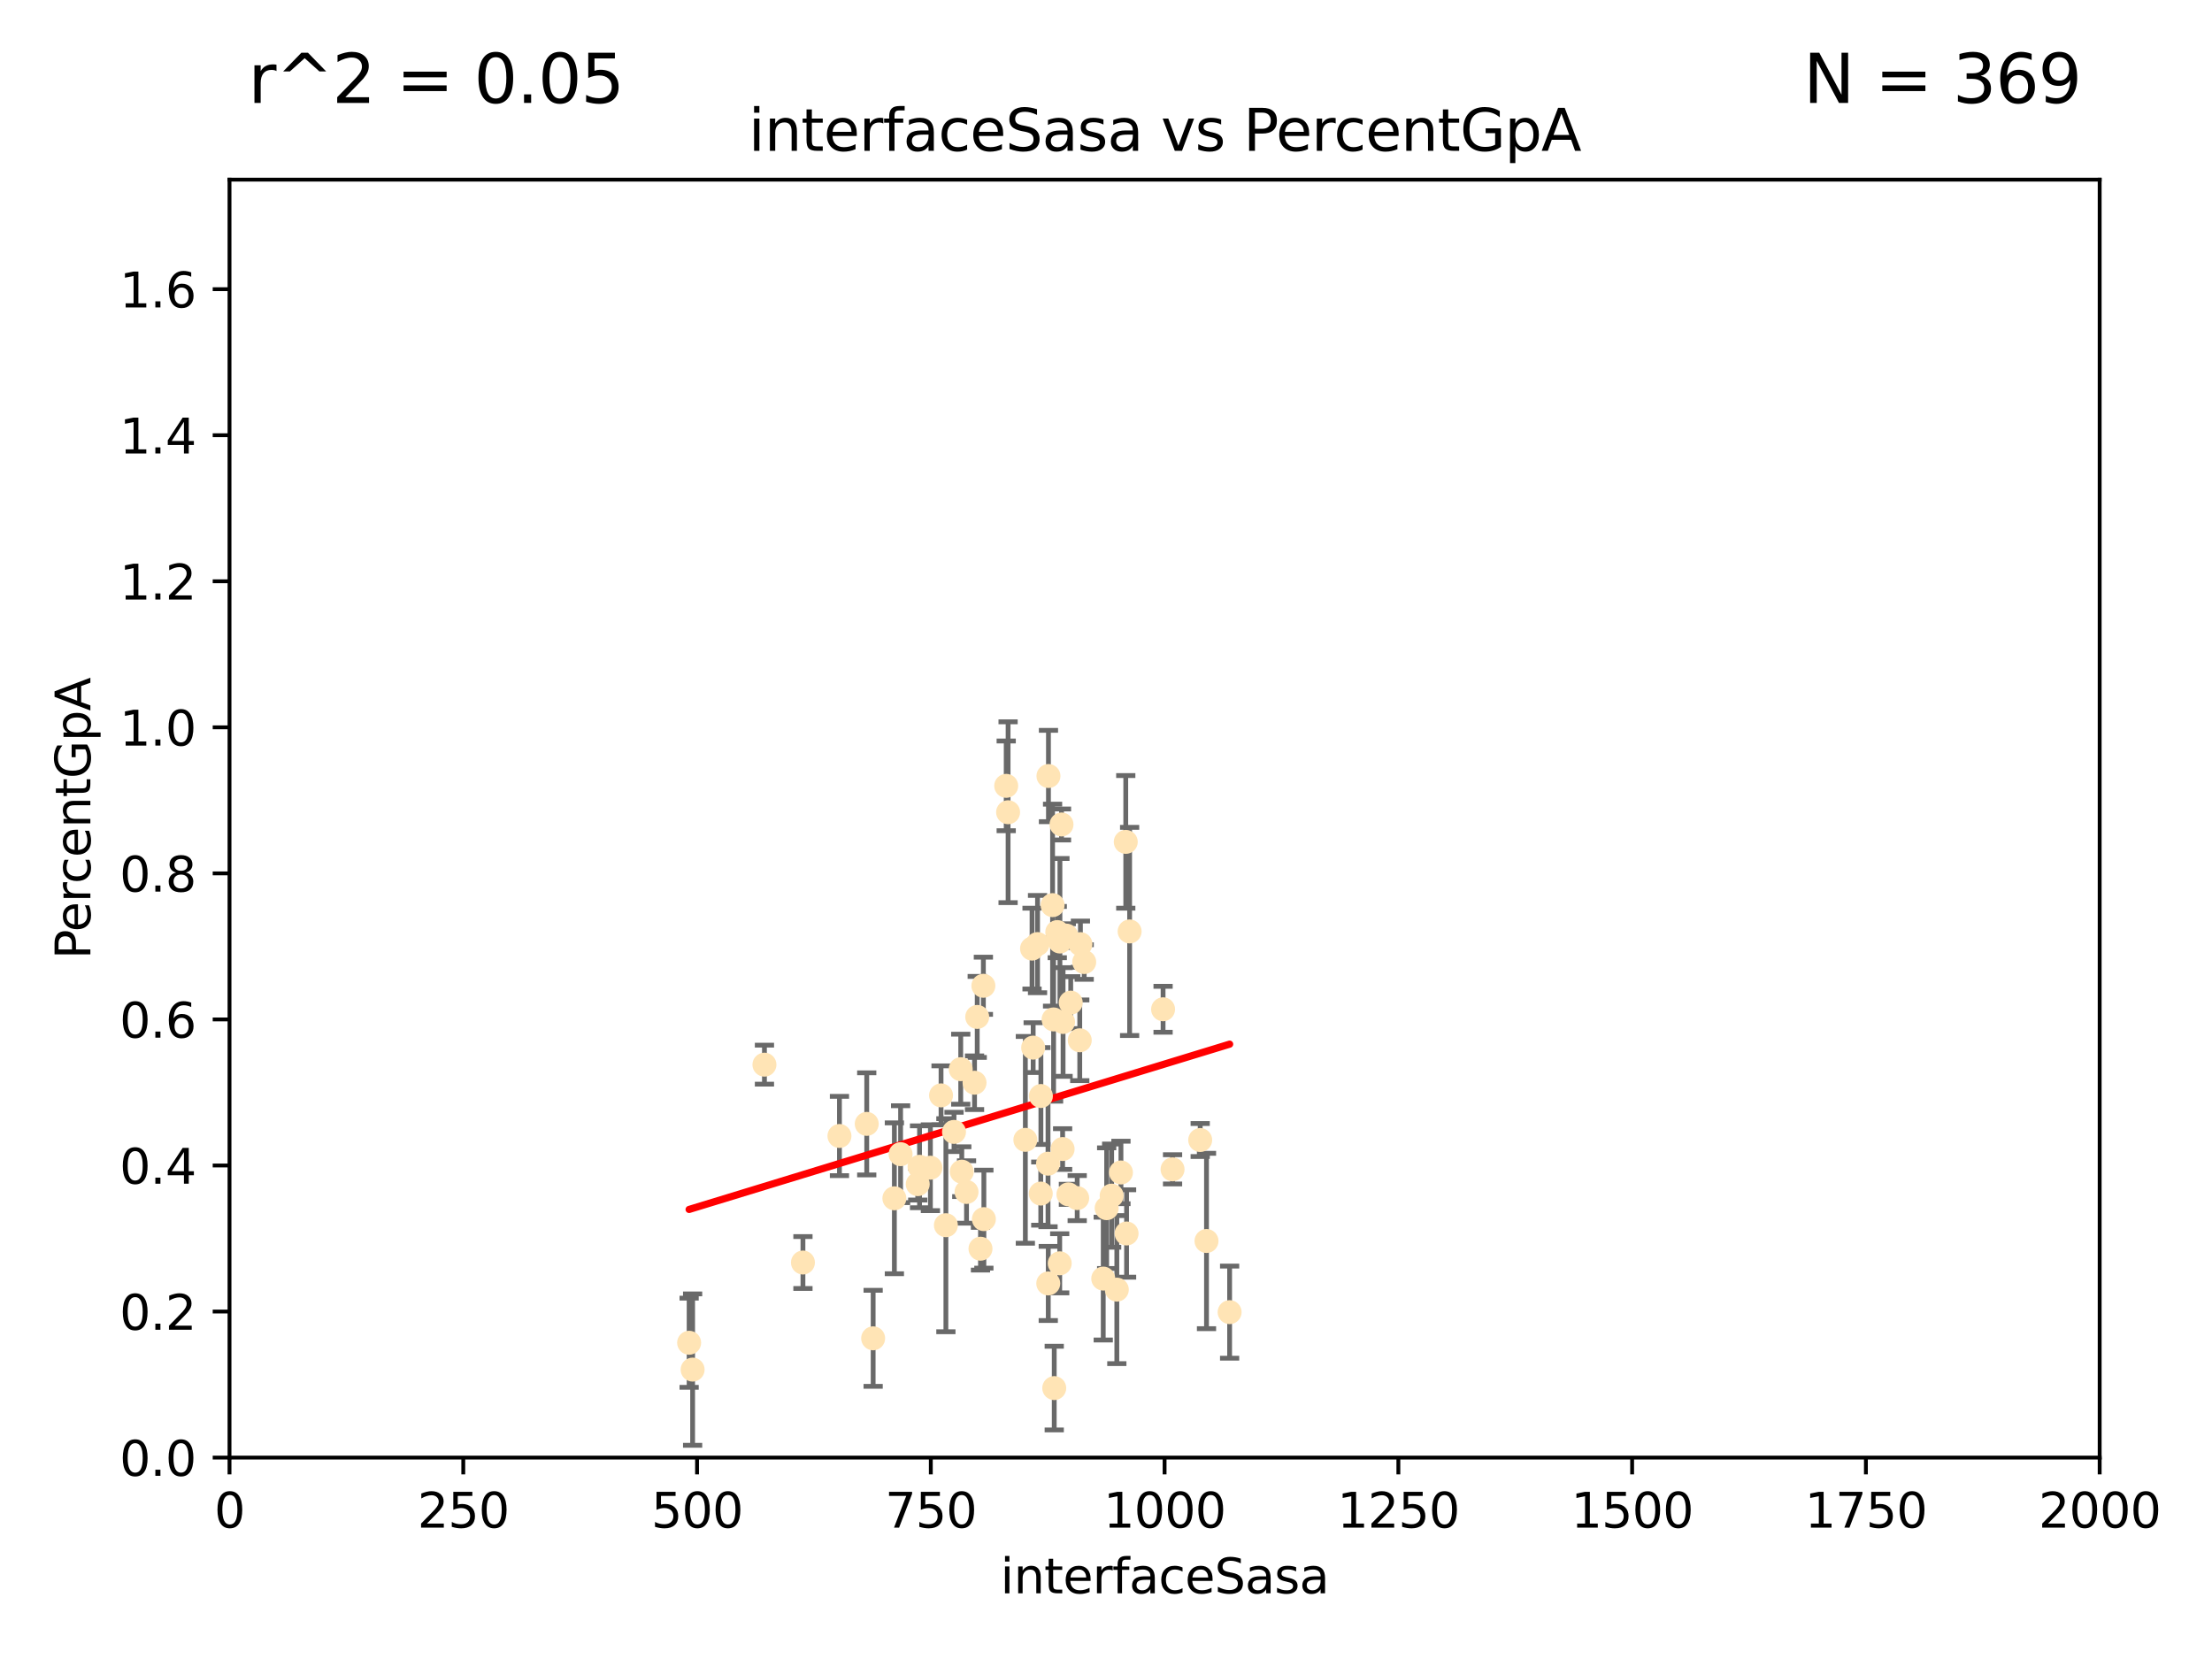 <?xml version="1.0" encoding="utf-8" standalone="no"?>
<!DOCTYPE svg PUBLIC "-//W3C//DTD SVG 1.1//EN"
  "http://www.w3.org/Graphics/SVG/1.1/DTD/svg11.dtd">
<svg xmlns:xlink="http://www.w3.org/1999/xlink" width="460.8pt" height="345.6pt" viewBox="0 0 460.8 345.6" xmlns="http://www.w3.org/2000/svg" version="1.1">
 <defs>
  <style type="text/css">*{stroke-linejoin: round; stroke-linecap: butt}</style>
 </defs>
 <g id="figure_1">
  <g id="patch_1">
   <path d="M 0 345.6 
L 460.8 345.6 
L 460.8 0 
L 0 0 
z
" style="fill: #ffffff"/>
  </g>
  <g id="axes_1">
   <g id="patch_2">
    <path d="M 47.81 303.64 
L 437.4 303.64 
L 437.4 37.422 
L 47.81 37.422 
z
" style="fill: #ffffff"/>
   </g>
   <g id="PathCollection_1">
    <defs>
     <path id="md237176d0c" d="M 0 1.118 
C 0.297 1.118 0.581 1 0.791 0.791 
C 1 0.581 1.118 0.297 1.118 0 
C 1.118 -0.297 1 -0.581 0.791 -0.791 
C 0.581 -1 0.297 -1.118 0 -1.118 
C -0.297 -1.118 -0.581 -1 -0.791 -0.791 
C -1 -0.581 -1.118 -0.297 -1.118 0 
C -1.118 0.297 -1 0.581 -0.791 0.791 
C -0.581 1 -0.297 1.118 0 1.118 
z
" style="stroke: #ffe4b5"/>
    </defs>
    <g clip-path="url(#p46d55d0071)">
     <use xlink:href="#md237176d0c" x="225.86" y="200.41" style="fill: #ffe4b5; stroke: #ffe4b5"/>
     <use xlink:href="#md237176d0c" x="218.413" y="161.658" style="fill: #ffe4b5; stroke: #ffe4b5"/>
     <use xlink:href="#md237176d0c" x="220.25" y="194.169" style="fill: #ffe4b5; stroke: #ffe4b5"/>
     <use xlink:href="#md237176d0c" x="191.559" y="243.063" style="fill: #ffe4b5; stroke: #ffe4b5"/>
     <use xlink:href="#md237176d0c" x="219.271" y="188.555" style="fill: #ffe4b5; stroke: #ffe4b5"/>
     <use xlink:href="#md237176d0c" x="209.611" y="163.708" style="fill: #ffe4b5; stroke: #ffe4b5"/>
     <use xlink:href="#md237176d0c" x="215.229" y="218.241" style="fill: #ffe4b5; stroke: #ffe4b5"/>
     <use xlink:href="#md237176d0c" x="242.291" y="210.251" style="fill: #ffe4b5; stroke: #ffe4b5"/>
     <use xlink:href="#md237176d0c" x="204.856" y="205.355" style="fill: #ffe4b5; stroke: #ffe4b5"/>
     <use xlink:href="#md237176d0c" x="250.023" y="237.487" style="fill: #ffe4b5; stroke: #ffe4b5"/>
     <use xlink:href="#md237176d0c" x="221.363" y="239.366" style="fill: #ffe4b5; stroke: #ffe4b5"/>
     <use xlink:href="#md237176d0c" x="224.401" y="249.59" style="fill: #ffe4b5; stroke: #ffe4b5"/>
     <use xlink:href="#md237176d0c" x="244.265" y="243.594" style="fill: #ffe4b5; stroke: #ffe4b5"/>
     <use xlink:href="#md237176d0c" x="225.073" y="196.679" style="fill: #ffe4b5; stroke: #ffe4b5"/>
     <use xlink:href="#md237176d0c" x="224.933" y="216.71" style="fill: #ffe4b5; stroke: #ffe4b5"/>
     <use xlink:href="#md237176d0c" x="191.181" y="246.681" style="fill: #ffe4b5; stroke: #ffe4b5"/>
     <use xlink:href="#md237176d0c" x="203.574" y="211.843" style="fill: #ffe4b5; stroke: #ffe4b5"/>
     <use xlink:href="#md237176d0c" x="221.458" y="212.898" style="fill: #ffe4b5; stroke: #ffe4b5"/>
     <use xlink:href="#md237176d0c" x="214.993" y="197.61" style="fill: #ffe4b5; stroke: #ffe4b5"/>
     <use xlink:href="#md237176d0c" x="220.802" y="196.135" style="fill: #ffe4b5; stroke: #ffe4b5"/>
     <use xlink:href="#md237176d0c" x="223.053" y="208.863" style="fill: #ffe4b5; stroke: #ffe4b5"/>
     <use xlink:href="#md237176d0c" x="220.759" y="263.17" style="fill: #ffe4b5; stroke: #ffe4b5"/>
     <use xlink:href="#md237176d0c" x="222.57" y="248.804" style="fill: #ffe4b5; stroke: #ffe4b5"/>
     <use xlink:href="#md237176d0c" x="196.037" y="228.188" style="fill: #ffe4b5; stroke: #ffe4b5"/>
     <use xlink:href="#md237176d0c" x="235.322" y="194.035" style="fill: #ffe4b5; stroke: #ffe4b5"/>
     <use xlink:href="#md237176d0c" x="218.374" y="267.363" style="fill: #ffe4b5; stroke: #ffe4b5"/>
     <use xlink:href="#md237176d0c" x="229.826" y="266.353" style="fill: #ffe4b5; stroke: #ffe4b5"/>
     <use xlink:href="#md237176d0c" x="198.739" y="235.797" style="fill: #ffe4b5; stroke: #ffe4b5"/>
     <use xlink:href="#md237176d0c" x="200.356" y="244.083" style="fill: #ffe4b5; stroke: #ffe4b5"/>
     <use xlink:href="#md237176d0c" x="251.336" y="258.521" style="fill: #ffe4b5; stroke: #ffe4b5"/>
     <use xlink:href="#md237176d0c" x="201.345" y="248.309" style="fill: #ffe4b5; stroke: #ffe4b5"/>
     <use xlink:href="#md237176d0c" x="231.58" y="249.071" style="fill: #ffe4b5; stroke: #ffe4b5"/>
     <use xlink:href="#md237176d0c" x="216.838" y="228.319" style="fill: #ffe4b5; stroke: #ffe4b5"/>
     <use xlink:href="#md237176d0c" x="216.812" y="248.645" style="fill: #ffe4b5; stroke: #ffe4b5"/>
     <use xlink:href="#md237176d0c" x="233.514" y="244.246" style="fill: #ffe4b5; stroke: #ffe4b5"/>
     <use xlink:href="#md237176d0c" x="204.254" y="260.131" style="fill: #ffe4b5; stroke: #ffe4b5"/>
     <use xlink:href="#md237176d0c" x="174.873" y="236.646" style="fill: #ffe4b5; stroke: #ffe4b5"/>
     <use xlink:href="#md237176d0c" x="197.046" y="255.233" style="fill: #ffe4b5; stroke: #ffe4b5"/>
     <use xlink:href="#md237176d0c" x="204.959" y="253.969" style="fill: #ffe4b5; stroke: #ffe4b5"/>
     <use xlink:href="#md237176d0c" x="186.315" y="249.629" style="fill: #ffe4b5; stroke: #ffe4b5"/>
     <use xlink:href="#md237176d0c" x="200.138" y="222.731" style="fill: #ffe4b5; stroke: #ffe4b5"/>
     <use xlink:href="#md237176d0c" x="180.557" y="234.125" style="fill: #ffe4b5; stroke: #ffe4b5"/>
     <use xlink:href="#md237176d0c" x="213.6" y="237.451" style="fill: #ffe4b5; stroke: #ffe4b5"/>
     <use xlink:href="#md237176d0c" x="230.537" y="251.683" style="fill: #ffe4b5; stroke: #ffe4b5"/>
     <use xlink:href="#md237176d0c" x="232.655" y="268.651" style="fill: #ffe4b5; stroke: #ffe4b5"/>
     <use xlink:href="#md237176d0c" x="219.617" y="289.165" style="fill: #ffe4b5; stroke: #ffe4b5"/>
     <use xlink:href="#md237176d0c" x="210.004" y="169.205" style="fill: #ffe4b5; stroke: #ffe4b5"/>
     <use xlink:href="#md237176d0c" x="159.248" y="221.789" style="fill: #ffe4b5; stroke: #ffe4b5"/>
     <use xlink:href="#md237176d0c" x="203.015" y="225.551" style="fill: #ffe4b5; stroke: #ffe4b5"/>
     <use xlink:href="#md237176d0c" x="222.128" y="194.904" style="fill: #ffe4b5; stroke: #ffe4b5"/>
     <use xlink:href="#md237176d0c" x="234.687" y="256.958" style="fill: #ffe4b5; stroke: #ffe4b5"/>
     <use xlink:href="#md237176d0c" x="234.517" y="175.378" style="fill: #ffe4b5; stroke: #ffe4b5"/>
     <use xlink:href="#md237176d0c" x="218.322" y="242.418" style="fill: #ffe4b5; stroke: #ffe4b5"/>
     <use xlink:href="#md237176d0c" x="219.479" y="212.367" style="fill: #ffe4b5; stroke: #ffe4b5"/>
     <use xlink:href="#md237176d0c" x="143.558" y="279.719" style="fill: #ffe4b5; stroke: #ffe4b5"/>
     <use xlink:href="#md237176d0c" x="181.893" y="278.796" style="fill: #ffe4b5; stroke: #ffe4b5"/>
     <use xlink:href="#md237176d0c" x="167.268" y="263.006" style="fill: #ffe4b5; stroke: #ffe4b5"/>
     <use xlink:href="#md237176d0c" x="144.286" y="285.314" style="fill: #ffe4b5; stroke: #ffe4b5"/>
     <use xlink:href="#md237176d0c" x="221.131" y="171.753" style="fill: #ffe4b5; stroke: #ffe4b5"/>
     <use xlink:href="#md237176d0c" x="193.822" y="243.254" style="fill: #ffe4b5; stroke: #ffe4b5"/>
     <use xlink:href="#md237176d0c" x="256.153" y="273.342" style="fill: #ffe4b5; stroke: #ffe4b5"/>
     <use xlink:href="#md237176d0c" x="216.138" y="196.668" style="fill: #ffe4b5; stroke: #ffe4b5"/>
     <use xlink:href="#md237176d0c" x="187.61" y="240.437" style="fill: #ffe4b5; stroke: #ffe4b5"/>
    </g>
   </g>
   <g id="matplotlib.axis_1">
    <g id="xtick_1">
     <g id="line2d_1">
      <defs>
       <path id="me793d860b4" d="M 0 0 
L 0 3.5 
" style="stroke: #000000; stroke-width: 0.8"/>
      </defs>
      <g>
       <use xlink:href="#me793d860b4" x="47.81" y="303.64" style="stroke: #000000; stroke-width: 0.8"/>
      </g>
     </g>
     <g id="text_1">
      <!-- 0 -->
      <g transform="translate(44.629 318.238)scale(0.1 -0.1)">
       <defs>
        <path id="DejaVuSans-30" d="M 2034 4250 
Q 1547 4250 1301 3770 
Q 1056 3291 1056 2328 
Q 1056 1369 1301 889 
Q 1547 409 2034 409 
Q 2525 409 2770 889 
Q 3016 1369 3016 2328 
Q 3016 3291 2770 3770 
Q 2525 4250 2034 4250 
z
M 2034 4750 
Q 2819 4750 3233 4129 
Q 3647 3509 3647 2328 
Q 3647 1150 3233 529 
Q 2819 -91 2034 -91 
Q 1250 -91 836 529 
Q 422 1150 422 2328 
Q 422 3509 836 4129 
Q 1250 4750 2034 4750 
z
" transform="scale(0.016)"/>
       </defs>
       <use xlink:href="#DejaVuSans-30"/>
      </g>
     </g>
    </g>
    <g id="xtick_2">
     <g id="line2d_2">
      <g>
       <use xlink:href="#me793d860b4" x="96.509" y="303.64" style="stroke: #000000; stroke-width: 0.8"/>
      </g>
     </g>
     <g id="text_2">
      <!-- 250 -->
      <g transform="translate(86.965 318.238)scale(0.1 -0.1)">
       <defs>
        <path id="DejaVuSans-32" d="M 1228 531 
L 3431 531 
L 3431 0 
L 469 0 
L 469 531 
Q 828 903 1448 1529 
Q 2069 2156 2228 2338 
Q 2531 2678 2651 2914 
Q 2772 3150 2772 3378 
Q 2772 3750 2511 3984 
Q 2250 4219 1831 4219 
Q 1534 4219 1204 4116 
Q 875 4013 500 3803 
L 500 4441 
Q 881 4594 1212 4672 
Q 1544 4750 1819 4750 
Q 2544 4750 2975 4387 
Q 3406 4025 3406 3419 
Q 3406 3131 3298 2873 
Q 3191 2616 2906 2266 
Q 2828 2175 2409 1742 
Q 1991 1309 1228 531 
z
" transform="scale(0.016)"/>
        <path id="DejaVuSans-35" d="M 691 4666 
L 3169 4666 
L 3169 4134 
L 1269 4134 
L 1269 2991 
Q 1406 3038 1543 3061 
Q 1681 3084 1819 3084 
Q 2600 3084 3056 2656 
Q 3513 2228 3513 1497 
Q 3513 744 3044 326 
Q 2575 -91 1722 -91 
Q 1428 -91 1123 -41 
Q 819 9 494 109 
L 494 744 
Q 775 591 1075 516 
Q 1375 441 1709 441 
Q 2250 441 2565 725 
Q 2881 1009 2881 1497 
Q 2881 1984 2565 2268 
Q 2250 2553 1709 2553 
Q 1456 2553 1204 2497 
Q 953 2441 691 2322 
L 691 4666 
z
" transform="scale(0.016)"/>
       </defs>
       <use xlink:href="#DejaVuSans-32"/>
       <use xlink:href="#DejaVuSans-35" x="63.623"/>
       <use xlink:href="#DejaVuSans-30" x="127.246"/>
      </g>
     </g>
    </g>
    <g id="xtick_3">
     <g id="line2d_3">
      <g>
       <use xlink:href="#me793d860b4" x="145.208" y="303.64" style="stroke: #000000; stroke-width: 0.8"/>
      </g>
     </g>
     <g id="text_3">
      <!-- 500 -->
      <g transform="translate(135.664 318.238)scale(0.1 -0.1)">
       <use xlink:href="#DejaVuSans-35"/>
       <use xlink:href="#DejaVuSans-30" x="63.623"/>
       <use xlink:href="#DejaVuSans-30" x="127.246"/>
      </g>
     </g>
    </g>
    <g id="xtick_4">
     <g id="line2d_4">
      <g>
       <use xlink:href="#me793d860b4" x="193.906" y="303.64" style="stroke: #000000; stroke-width: 0.8"/>
      </g>
     </g>
     <g id="text_4">
      <!-- 750 -->
      <g transform="translate(184.363 318.238)scale(0.1 -0.1)">
       <defs>
        <path id="DejaVuSans-37" d="M 525 4666 
L 3525 4666 
L 3525 4397 
L 1831 0 
L 1172 0 
L 2766 4134 
L 525 4134 
L 525 4666 
z
" transform="scale(0.016)"/>
       </defs>
       <use xlink:href="#DejaVuSans-37"/>
       <use xlink:href="#DejaVuSans-35" x="63.623"/>
       <use xlink:href="#DejaVuSans-30" x="127.246"/>
      </g>
     </g>
    </g>
    <g id="xtick_5">
     <g id="line2d_5">
      <g>
       <use xlink:href="#me793d860b4" x="242.605" y="303.64" style="stroke: #000000; stroke-width: 0.8"/>
      </g>
     </g>
     <g id="text_5">
      <!-- 1000 -->
      <g transform="translate(229.88 318.238)scale(0.1 -0.1)">
       <defs>
        <path id="DejaVuSans-31" d="M 794 531 
L 1825 531 
L 1825 4091 
L 703 3866 
L 703 4441 
L 1819 4666 
L 2450 4666 
L 2450 531 
L 3481 531 
L 3481 0 
L 794 0 
L 794 531 
z
" transform="scale(0.016)"/>
       </defs>
       <use xlink:href="#DejaVuSans-31"/>
       <use xlink:href="#DejaVuSans-30" x="63.623"/>
       <use xlink:href="#DejaVuSans-30" x="127.246"/>
       <use xlink:href="#DejaVuSans-30" x="190.869"/>
      </g>
     </g>
    </g>
    <g id="xtick_6">
     <g id="line2d_6">
      <g>
       <use xlink:href="#me793d860b4" x="291.304" y="303.64" style="stroke: #000000; stroke-width: 0.8"/>
      </g>
     </g>
     <g id="text_6">
      <!-- 1250 -->
      <g transform="translate(278.579 318.238)scale(0.1 -0.1)">
       <use xlink:href="#DejaVuSans-31"/>
       <use xlink:href="#DejaVuSans-32" x="63.623"/>
       <use xlink:href="#DejaVuSans-35" x="127.246"/>
       <use xlink:href="#DejaVuSans-30" x="190.869"/>
      </g>
     </g>
    </g>
    <g id="xtick_7">
     <g id="line2d_7">
      <g>
       <use xlink:href="#me793d860b4" x="340.002" y="303.64" style="stroke: #000000; stroke-width: 0.8"/>
      </g>
     </g>
     <g id="text_7">
      <!-- 1500 -->
      <g transform="translate(327.277 318.238)scale(0.1 -0.1)">
       <use xlink:href="#DejaVuSans-31"/>
       <use xlink:href="#DejaVuSans-35" x="63.623"/>
       <use xlink:href="#DejaVuSans-30" x="127.246"/>
       <use xlink:href="#DejaVuSans-30" x="190.869"/>
      </g>
     </g>
    </g>
    <g id="xtick_8">
     <g id="line2d_8">
      <g>
       <use xlink:href="#me793d860b4" x="388.701" y="303.64" style="stroke: #000000; stroke-width: 0.8"/>
      </g>
     </g>
     <g id="text_8">
      <!-- 1750 -->
      <g transform="translate(375.976 318.238)scale(0.1 -0.1)">
       <use xlink:href="#DejaVuSans-31"/>
       <use xlink:href="#DejaVuSans-37" x="63.623"/>
       <use xlink:href="#DejaVuSans-35" x="127.246"/>
       <use xlink:href="#DejaVuSans-30" x="190.869"/>
      </g>
     </g>
    </g>
    <g id="xtick_9">
     <g id="line2d_9">
      <g>
       <use xlink:href="#me793d860b4" x="437.4" y="303.64" style="stroke: #000000; stroke-width: 0.8"/>
      </g>
     </g>
     <g id="text_9">
      <!-- 2000 -->
      <g transform="translate(424.675 318.238)scale(0.1 -0.1)">
       <use xlink:href="#DejaVuSans-32"/>
       <use xlink:href="#DejaVuSans-30" x="63.623"/>
       <use xlink:href="#DejaVuSans-30" x="127.246"/>
       <use xlink:href="#DejaVuSans-30" x="190.869"/>
      </g>
     </g>
    </g>
    <g id="text_10">
     <!-- interfaceSasa -->
     <g transform="translate(208.398 331.917)scale(0.1 -0.1)">
      <defs>
       <path id="DejaVuSans-69" d="M 603 3500 
L 1178 3500 
L 1178 0 
L 603 0 
L 603 3500 
z
M 603 4863 
L 1178 4863 
L 1178 4134 
L 603 4134 
L 603 4863 
z
" transform="scale(0.016)"/>
       <path id="DejaVuSans-6e" d="M 3513 2113 
L 3513 0 
L 2938 0 
L 2938 2094 
Q 2938 2591 2744 2837 
Q 2550 3084 2163 3084 
Q 1697 3084 1428 2787 
Q 1159 2491 1159 1978 
L 1159 0 
L 581 0 
L 581 3500 
L 1159 3500 
L 1159 2956 
Q 1366 3272 1645 3428 
Q 1925 3584 2291 3584 
Q 2894 3584 3203 3211 
Q 3513 2838 3513 2113 
z
" transform="scale(0.016)"/>
       <path id="DejaVuSans-74" d="M 1172 4494 
L 1172 3500 
L 2356 3500 
L 2356 3053 
L 1172 3053 
L 1172 1153 
Q 1172 725 1289 603 
Q 1406 481 1766 481 
L 2356 481 
L 2356 0 
L 1766 0 
Q 1100 0 847 248 
Q 594 497 594 1153 
L 594 3053 
L 172 3053 
L 172 3500 
L 594 3500 
L 594 4494 
L 1172 4494 
z
" transform="scale(0.016)"/>
       <path id="DejaVuSans-65" d="M 3597 1894 
L 3597 1613 
L 953 1613 
Q 991 1019 1311 708 
Q 1631 397 2203 397 
Q 2534 397 2845 478 
Q 3156 559 3463 722 
L 3463 178 
Q 3153 47 2828 -22 
Q 2503 -91 2169 -91 
Q 1331 -91 842 396 
Q 353 884 353 1716 
Q 353 2575 817 3079 
Q 1281 3584 2069 3584 
Q 2775 3584 3186 3129 
Q 3597 2675 3597 1894 
z
M 3022 2063 
Q 3016 2534 2758 2815 
Q 2500 3097 2075 3097 
Q 1594 3097 1305 2825 
Q 1016 2553 972 2059 
L 3022 2063 
z
" transform="scale(0.016)"/>
       <path id="DejaVuSans-72" d="M 2631 2963 
Q 2534 3019 2420 3045 
Q 2306 3072 2169 3072 
Q 1681 3072 1420 2755 
Q 1159 2438 1159 1844 
L 1159 0 
L 581 0 
L 581 3500 
L 1159 3500 
L 1159 2956 
Q 1341 3275 1631 3429 
Q 1922 3584 2338 3584 
Q 2397 3584 2469 3576 
Q 2541 3569 2628 3553 
L 2631 2963 
z
" transform="scale(0.016)"/>
       <path id="DejaVuSans-66" d="M 2375 4863 
L 2375 4384 
L 1825 4384 
Q 1516 4384 1395 4259 
Q 1275 4134 1275 3809 
L 1275 3500 
L 2222 3500 
L 2222 3053 
L 1275 3053 
L 1275 0 
L 697 0 
L 697 3053 
L 147 3053 
L 147 3500 
L 697 3500 
L 697 3744 
Q 697 4328 969 4595 
Q 1241 4863 1831 4863 
L 2375 4863 
z
" transform="scale(0.016)"/>
       <path id="DejaVuSans-61" d="M 2194 1759 
Q 1497 1759 1228 1600 
Q 959 1441 959 1056 
Q 959 750 1161 570 
Q 1363 391 1709 391 
Q 2188 391 2477 730 
Q 2766 1069 2766 1631 
L 2766 1759 
L 2194 1759 
z
M 3341 1997 
L 3341 0 
L 2766 0 
L 2766 531 
Q 2569 213 2275 61 
Q 1981 -91 1556 -91 
Q 1019 -91 701 211 
Q 384 513 384 1019 
Q 384 1609 779 1909 
Q 1175 2209 1959 2209 
L 2766 2209 
L 2766 2266 
Q 2766 2663 2505 2880 
Q 2244 3097 1772 3097 
Q 1472 3097 1187 3025 
Q 903 2953 641 2809 
L 641 3341 
Q 956 3463 1253 3523 
Q 1550 3584 1831 3584 
Q 2591 3584 2966 3190 
Q 3341 2797 3341 1997 
z
" transform="scale(0.016)"/>
       <path id="DejaVuSans-63" d="M 3122 3366 
L 3122 2828 
Q 2878 2963 2633 3030 
Q 2388 3097 2138 3097 
Q 1578 3097 1268 2742 
Q 959 2388 959 1747 
Q 959 1106 1268 751 
Q 1578 397 2138 397 
Q 2388 397 2633 464 
Q 2878 531 3122 666 
L 3122 134 
Q 2881 22 2623 -34 
Q 2366 -91 2075 -91 
Q 1284 -91 818 406 
Q 353 903 353 1747 
Q 353 2603 823 3093 
Q 1294 3584 2113 3584 
Q 2378 3584 2631 3529 
Q 2884 3475 3122 3366 
z
" transform="scale(0.016)"/>
       <path id="DejaVuSans-53" d="M 3425 4513 
L 3425 3897 
Q 3066 4069 2747 4153 
Q 2428 4238 2131 4238 
Q 1616 4238 1336 4038 
Q 1056 3838 1056 3469 
Q 1056 3159 1242 3001 
Q 1428 2844 1947 2747 
L 2328 2669 
Q 3034 2534 3370 2195 
Q 3706 1856 3706 1288 
Q 3706 609 3251 259 
Q 2797 -91 1919 -91 
Q 1588 -91 1214 -16 
Q 841 59 441 206 
L 441 856 
Q 825 641 1194 531 
Q 1563 422 1919 422 
Q 2459 422 2753 634 
Q 3047 847 3047 1241 
Q 3047 1584 2836 1778 
Q 2625 1972 2144 2069 
L 1759 2144 
Q 1053 2284 737 2584 
Q 422 2884 422 3419 
Q 422 4038 858 4394 
Q 1294 4750 2059 4750 
Q 2388 4750 2728 4690 
Q 3069 4631 3425 4513 
z
" transform="scale(0.016)"/>
       <path id="DejaVuSans-73" d="M 2834 3397 
L 2834 2853 
Q 2591 2978 2328 3040 
Q 2066 3103 1784 3103 
Q 1356 3103 1142 2972 
Q 928 2841 928 2578 
Q 928 2378 1081 2264 
Q 1234 2150 1697 2047 
L 1894 2003 
Q 2506 1872 2764 1633 
Q 3022 1394 3022 966 
Q 3022 478 2636 193 
Q 2250 -91 1575 -91 
Q 1294 -91 989 -36 
Q 684 19 347 128 
L 347 722 
Q 666 556 975 473 
Q 1284 391 1588 391 
Q 1994 391 2212 530 
Q 2431 669 2431 922 
Q 2431 1156 2273 1281 
Q 2116 1406 1581 1522 
L 1381 1569 
Q 847 1681 609 1914 
Q 372 2147 372 2553 
Q 372 3047 722 3315 
Q 1072 3584 1716 3584 
Q 2034 3584 2315 3537 
Q 2597 3491 2834 3397 
z
" transform="scale(0.016)"/>
      </defs>
      <use xlink:href="#DejaVuSans-69"/>
      <use xlink:href="#DejaVuSans-6e" x="27.783"/>
      <use xlink:href="#DejaVuSans-74" x="91.162"/>
      <use xlink:href="#DejaVuSans-65" x="130.371"/>
      <use xlink:href="#DejaVuSans-72" x="191.895"/>
      <use xlink:href="#DejaVuSans-66" x="233.008"/>
      <use xlink:href="#DejaVuSans-61" x="268.213"/>
      <use xlink:href="#DejaVuSans-63" x="329.492"/>
      <use xlink:href="#DejaVuSans-65" x="384.473"/>
      <use xlink:href="#DejaVuSans-53" x="445.996"/>
      <use xlink:href="#DejaVuSans-61" x="509.473"/>
      <use xlink:href="#DejaVuSans-73" x="570.752"/>
      <use xlink:href="#DejaVuSans-61" x="622.852"/>
     </g>
    </g>
   </g>
   <g id="matplotlib.axis_2">
    <g id="ytick_1">
     <g id="line2d_10">
      <defs>
       <path id="m704d8c6417" d="M 0 0 
L -3.5 0 
" style="stroke: #000000; stroke-width: 0.8"/>
      </defs>
      <g>
       <use xlink:href="#m704d8c6417" x="47.81" y="303.64" style="stroke: #000000; stroke-width: 0.8"/>
      </g>
     </g>
     <g id="text_11">
      <!-- 0.0 -->
      <g transform="translate(24.907 307.439)scale(0.1 -0.1)">
       <defs>
        <path id="DejaVuSans-2e" d="M 684 794 
L 1344 794 
L 1344 0 
L 684 0 
L 684 794 
z
" transform="scale(0.016)"/>
       </defs>
       <use xlink:href="#DejaVuSans-30"/>
       <use xlink:href="#DejaVuSans-2e" x="63.623"/>
       <use xlink:href="#DejaVuSans-30" x="95.41"/>
      </g>
     </g>
    </g>
    <g id="ytick_2">
     <g id="line2d_11">
      <g>
       <use xlink:href="#m704d8c6417" x="47.81" y="273.215" style="stroke: #000000; stroke-width: 0.8"/>
      </g>
     </g>
     <g id="text_12">
      <!-- 0.2 -->
      <g transform="translate(24.907 277.014)scale(0.1 -0.1)">
       <use xlink:href="#DejaVuSans-30"/>
       <use xlink:href="#DejaVuSans-2e" x="63.623"/>
       <use xlink:href="#DejaVuSans-32" x="95.41"/>
      </g>
     </g>
    </g>
    <g id="ytick_3">
     <g id="line2d_12">
      <g>
       <use xlink:href="#m704d8c6417" x="47.81" y="242.79" style="stroke: #000000; stroke-width: 0.8"/>
      </g>
     </g>
     <g id="text_13">
      <!-- 0.4 -->
      <g transform="translate(24.907 246.589)scale(0.1 -0.1)">
       <defs>
        <path id="DejaVuSans-34" d="M 2419 4116 
L 825 1625 
L 2419 1625 
L 2419 4116 
z
M 2253 4666 
L 3047 4666 
L 3047 1625 
L 3713 1625 
L 3713 1100 
L 3047 1100 
L 3047 0 
L 2419 0 
L 2419 1100 
L 313 1100 
L 313 1709 
L 2253 4666 
z
" transform="scale(0.016)"/>
       </defs>
       <use xlink:href="#DejaVuSans-30"/>
       <use xlink:href="#DejaVuSans-2e" x="63.623"/>
       <use xlink:href="#DejaVuSans-34" x="95.41"/>
      </g>
     </g>
    </g>
    <g id="ytick_4">
     <g id="line2d_13">
      <g>
       <use xlink:href="#m704d8c6417" x="47.81" y="212.365" style="stroke: #000000; stroke-width: 0.8"/>
      </g>
     </g>
     <g id="text_14">
      <!-- 0.6 -->
      <g transform="translate(24.907 216.164)scale(0.1 -0.1)">
       <defs>
        <path id="DejaVuSans-36" d="M 2113 2584 
Q 1688 2584 1439 2293 
Q 1191 2003 1191 1497 
Q 1191 994 1439 701 
Q 1688 409 2113 409 
Q 2538 409 2786 701 
Q 3034 994 3034 1497 
Q 3034 2003 2786 2293 
Q 2538 2584 2113 2584 
z
M 3366 4563 
L 3366 3988 
Q 3128 4100 2886 4159 
Q 2644 4219 2406 4219 
Q 1781 4219 1451 3797 
Q 1122 3375 1075 2522 
Q 1259 2794 1537 2939 
Q 1816 3084 2150 3084 
Q 2853 3084 3261 2657 
Q 3669 2231 3669 1497 
Q 3669 778 3244 343 
Q 2819 -91 2113 -91 
Q 1303 -91 875 529 
Q 447 1150 447 2328 
Q 447 3434 972 4092 
Q 1497 4750 2381 4750 
Q 2619 4750 2861 4703 
Q 3103 4656 3366 4563 
z
" transform="scale(0.016)"/>
       </defs>
       <use xlink:href="#DejaVuSans-30"/>
       <use xlink:href="#DejaVuSans-2e" x="63.623"/>
       <use xlink:href="#DejaVuSans-36" x="95.41"/>
      </g>
     </g>
    </g>
    <g id="ytick_5">
     <g id="line2d_14">
      <g>
       <use xlink:href="#m704d8c6417" x="47.81" y="181.94" style="stroke: #000000; stroke-width: 0.8"/>
      </g>
     </g>
     <g id="text_15">
      <!-- 0.8 -->
      <g transform="translate(24.907 185.739)scale(0.1 -0.1)">
       <defs>
        <path id="DejaVuSans-38" d="M 2034 2216 
Q 1584 2216 1326 1975 
Q 1069 1734 1069 1313 
Q 1069 891 1326 650 
Q 1584 409 2034 409 
Q 2484 409 2743 651 
Q 3003 894 3003 1313 
Q 3003 1734 2745 1975 
Q 2488 2216 2034 2216 
z
M 1403 2484 
Q 997 2584 770 2862 
Q 544 3141 544 3541 
Q 544 4100 942 4425 
Q 1341 4750 2034 4750 
Q 2731 4750 3128 4425 
Q 3525 4100 3525 3541 
Q 3525 3141 3298 2862 
Q 3072 2584 2669 2484 
Q 3125 2378 3379 2068 
Q 3634 1759 3634 1313 
Q 3634 634 3220 271 
Q 2806 -91 2034 -91 
Q 1263 -91 848 271 
Q 434 634 434 1313 
Q 434 1759 690 2068 
Q 947 2378 1403 2484 
z
M 1172 3481 
Q 1172 3119 1398 2916 
Q 1625 2713 2034 2713 
Q 2441 2713 2670 2916 
Q 2900 3119 2900 3481 
Q 2900 3844 2670 4047 
Q 2441 4250 2034 4250 
Q 1625 4250 1398 4047 
Q 1172 3844 1172 3481 
z
" transform="scale(0.016)"/>
       </defs>
       <use xlink:href="#DejaVuSans-30"/>
       <use xlink:href="#DejaVuSans-2e" x="63.623"/>
       <use xlink:href="#DejaVuSans-38" x="95.41"/>
      </g>
     </g>
    </g>
    <g id="ytick_6">
     <g id="line2d_15">
      <g>
       <use xlink:href="#m704d8c6417" x="47.81" y="151.515" style="stroke: #000000; stroke-width: 0.8"/>
      </g>
     </g>
     <g id="text_16">
      <!-- 1.0 -->
      <g transform="translate(24.907 155.315)scale(0.1 -0.1)">
       <use xlink:href="#DejaVuSans-31"/>
       <use xlink:href="#DejaVuSans-2e" x="63.623"/>
       <use xlink:href="#DejaVuSans-30" x="95.41"/>
      </g>
     </g>
    </g>
    <g id="ytick_7">
     <g id="line2d_16">
      <g>
       <use xlink:href="#m704d8c6417" x="47.81" y="121.09" style="stroke: #000000; stroke-width: 0.8"/>
      </g>
     </g>
     <g id="text_17">
      <!-- 1.2 -->
      <g transform="translate(24.907 124.89)scale(0.1 -0.1)">
       <use xlink:href="#DejaVuSans-31"/>
       <use xlink:href="#DejaVuSans-2e" x="63.623"/>
       <use xlink:href="#DejaVuSans-32" x="95.41"/>
      </g>
     </g>
    </g>
    <g id="ytick_8">
     <g id="line2d_17">
      <g>
       <use xlink:href="#m704d8c6417" x="47.81" y="90.665" style="stroke: #000000; stroke-width: 0.8"/>
      </g>
     </g>
     <g id="text_18">
      <!-- 1.4 -->
      <g transform="translate(24.907 94.465)scale(0.1 -0.1)">
       <use xlink:href="#DejaVuSans-31"/>
       <use xlink:href="#DejaVuSans-2e" x="63.623"/>
       <use xlink:href="#DejaVuSans-34" x="95.41"/>
      </g>
     </g>
    </g>
    <g id="ytick_9">
     <g id="line2d_18">
      <g>
       <use xlink:href="#m704d8c6417" x="47.81" y="60.241" style="stroke: #000000; stroke-width: 0.8"/>
      </g>
     </g>
     <g id="text_19">
      <!-- 1.6 -->
      <g transform="translate(24.907 64.04)scale(0.1 -0.1)">
       <use xlink:href="#DejaVuSans-31"/>
       <use xlink:href="#DejaVuSans-2e" x="63.623"/>
       <use xlink:href="#DejaVuSans-36" x="95.41"/>
      </g>
     </g>
    </g>
    <g id="text_20">
     <!-- PercentGpA -->
     <g transform="translate(18.827 199.807)rotate(-90)scale(0.1 -0.1)">
      <defs>
       <path id="DejaVuSans-50" d="M 1259 4147 
L 1259 2394 
L 2053 2394 
Q 2494 2394 2734 2622 
Q 2975 2850 2975 3272 
Q 2975 3691 2734 3919 
Q 2494 4147 2053 4147 
L 1259 4147 
z
M 628 4666 
L 2053 4666 
Q 2838 4666 3239 4311 
Q 3641 3956 3641 3272 
Q 3641 2581 3239 2228 
Q 2838 1875 2053 1875 
L 1259 1875 
L 1259 0 
L 628 0 
L 628 4666 
z
" transform="scale(0.016)"/>
       <path id="DejaVuSans-47" d="M 3809 666 
L 3809 1919 
L 2778 1919 
L 2778 2438 
L 4434 2438 
L 4434 434 
Q 4069 175 3628 42 
Q 3188 -91 2688 -91 
Q 1594 -91 976 548 
Q 359 1188 359 2328 
Q 359 3472 976 4111 
Q 1594 4750 2688 4750 
Q 3144 4750 3555 4637 
Q 3966 4525 4313 4306 
L 4313 3634 
Q 3963 3931 3569 4081 
Q 3175 4231 2741 4231 
Q 1884 4231 1454 3753 
Q 1025 3275 1025 2328 
Q 1025 1384 1454 906 
Q 1884 428 2741 428 
Q 3075 428 3337 486 
Q 3600 544 3809 666 
z
" transform="scale(0.016)"/>
       <path id="DejaVuSans-70" d="M 1159 525 
L 1159 -1331 
L 581 -1331 
L 581 3500 
L 1159 3500 
L 1159 2969 
Q 1341 3281 1617 3432 
Q 1894 3584 2278 3584 
Q 2916 3584 3314 3078 
Q 3713 2572 3713 1747 
Q 3713 922 3314 415 
Q 2916 -91 2278 -91 
Q 1894 -91 1617 61 
Q 1341 213 1159 525 
z
M 3116 1747 
Q 3116 2381 2855 2742 
Q 2594 3103 2138 3103 
Q 1681 3103 1420 2742 
Q 1159 2381 1159 1747 
Q 1159 1113 1420 752 
Q 1681 391 2138 391 
Q 2594 391 2855 752 
Q 3116 1113 3116 1747 
z
" transform="scale(0.016)"/>
       <path id="DejaVuSans-41" d="M 2188 4044 
L 1331 1722 
L 3047 1722 
L 2188 4044 
z
M 1831 4666 
L 2547 4666 
L 4325 0 
L 3669 0 
L 3244 1197 
L 1141 1197 
L 716 0 
L 50 0 
L 1831 4666 
z
" transform="scale(0.016)"/>
      </defs>
      <use xlink:href="#DejaVuSans-50"/>
      <use xlink:href="#DejaVuSans-65" x="56.678"/>
      <use xlink:href="#DejaVuSans-72" x="118.201"/>
      <use xlink:href="#DejaVuSans-63" x="157.064"/>
      <use xlink:href="#DejaVuSans-65" x="212.045"/>
      <use xlink:href="#DejaVuSans-6e" x="273.568"/>
      <use xlink:href="#DejaVuSans-74" x="336.947"/>
      <use xlink:href="#DejaVuSans-47" x="376.156"/>
      <use xlink:href="#DejaVuSans-70" x="453.646"/>
      <use xlink:href="#DejaVuSans-41" x="517.123"/>
     </g>
    </g>
   </g>
   <g id="LineCollection_1">
    <path d="M 225.86 204.013 
L 225.86 196.807 
" clip-path="url(#p46d55d0071)" style="fill: none; stroke: #696969"/>
    <path d="M 218.413 171.172 
L 218.413 152.145 
" clip-path="url(#p46d55d0071)" style="fill: none; stroke: #696969"/>
    <path d="M 220.25 199.509 
L 220.25 188.829 
" clip-path="url(#p46d55d0071)" style="fill: none; stroke: #696969"/>
    <path d="M 191.559 251.591 
L 191.559 234.535 
" clip-path="url(#p46d55d0071)" style="fill: none; stroke: #696969"/>
    <path d="M 219.271 209.589 
L 219.271 167.521 
" clip-path="url(#p46d55d0071)" style="fill: none; stroke: #696969"/>
    <path d="M 209.611 173.053 
L 209.611 154.362 
" clip-path="url(#p46d55d0071)" style="fill: none; stroke: #696969"/>
    <path d="M 215.229 223.424 
L 215.229 213.058 
" clip-path="url(#p46d55d0071)" style="fill: none; stroke: #696969"/>
    <path d="M 242.291 215.036 
L 242.291 205.466 
" clip-path="url(#p46d55d0071)" style="fill: none; stroke: #696969"/>
    <path d="M 204.856 211.314 
L 204.856 199.395 
" clip-path="url(#p46d55d0071)" style="fill: none; stroke: #696969"/>
    <path d="M 250.023 240.923 
L 250.023 234.05 
" clip-path="url(#p46d55d0071)" style="fill: none; stroke: #696969"/>
    <path d="M 221.363 243.608 
L 221.363 235.124 
" clip-path="url(#p46d55d0071)" style="fill: none; stroke: #696969"/>
    <path d="M 224.401 254.285 
L 224.401 244.894 
" clip-path="url(#p46d55d0071)" style="fill: none; stroke: #696969"/>
    <path d="M 244.265 246.639 
L 244.265 240.549 
" clip-path="url(#p46d55d0071)" style="fill: none; stroke: #696969"/>
    <path d="M 225.073 201.489 
L 225.073 191.868 
" clip-path="url(#p46d55d0071)" style="fill: none; stroke: #696969"/>
    <path d="M 224.933 225.115 
L 224.933 208.305 
" clip-path="url(#p46d55d0071)" style="fill: none; stroke: #696969"/>
    <path d="M 191.181 249.987 
L 191.181 243.375 
" clip-path="url(#p46d55d0071)" style="fill: none; stroke: #696969"/>
    <path d="M 203.574 220.281 
L 203.574 203.405 
" clip-path="url(#p46d55d0071)" style="fill: none; stroke: #696969"/>
    <path d="M 221.458 224.218 
L 221.458 201.578 
" clip-path="url(#p46d55d0071)" style="fill: none; stroke: #696969"/>
    <path d="M 214.993 206.027 
L 214.993 189.193 
" clip-path="url(#p46d55d0071)" style="fill: none; stroke: #696969"/>
    <path d="M 220.802 213.429 
L 220.802 178.84 
" clip-path="url(#p46d55d0071)" style="fill: none; stroke: #696969"/>
    <path d="M 223.053 214.275 
L 223.053 203.452 
" clip-path="url(#p46d55d0071)" style="fill: none; stroke: #696969"/>
    <path d="M 220.759 269.327 
L 220.759 257.013 
" clip-path="url(#p46d55d0071)" style="fill: none; stroke: #696969"/>
    <path d="M 222.57 250.904 
L 222.57 246.704 
" clip-path="url(#p46d55d0071)" style="fill: none; stroke: #696969"/>
    <path d="M 196.037 234.341 
L 196.037 222.034 
" clip-path="url(#p46d55d0071)" style="fill: none; stroke: #696969"/>
    <path d="M 235.322 215.718 
L 235.322 172.353 
" clip-path="url(#p46d55d0071)" style="fill: none; stroke: #696969"/>
    <path d="M 218.374 275.089 
L 218.374 259.637 
" clip-path="url(#p46d55d0071)" style="fill: none; stroke: #696969"/>
    <path d="M 229.826 279.146 
L 229.826 253.561 
" clip-path="url(#p46d55d0071)" style="fill: none; stroke: #696969"/>
    <path d="M 198.739 239.889 
L 198.739 231.705 
" clip-path="url(#p46d55d0071)" style="fill: none; stroke: #696969"/>
    <path d="M 200.356 249.268 
L 200.356 238.898 
" clip-path="url(#p46d55d0071)" style="fill: none; stroke: #696969"/>
    <path d="M 251.336 276.786 
L 251.336 240.256 
" clip-path="url(#p46d55d0071)" style="fill: none; stroke: #696969"/>
    <path d="M 201.345 254.81 
L 201.345 241.808 
" clip-path="url(#p46d55d0071)" style="fill: none; stroke: #696969"/>
    <path d="M 231.58 259.821 
L 231.58 238.321 
" clip-path="url(#p46d55d0071)" style="fill: none; stroke: #696969"/>
    <path d="M 216.838 238.405 
L 216.838 218.234 
" clip-path="url(#p46d55d0071)" style="fill: none; stroke: #696969"/>
    <path d="M 216.812 255.226 
L 216.812 242.065 
" clip-path="url(#p46d55d0071)" style="fill: none; stroke: #696969"/>
    <path d="M 233.514 250.756 
L 233.514 237.735 
" clip-path="url(#p46d55d0071)" style="fill: none; stroke: #696969"/>
    <path d="M 204.254 264.577 
L 204.254 255.684 
" clip-path="url(#p46d55d0071)" style="fill: none; stroke: #696969"/>
    <path d="M 174.873 244.904 
L 174.873 228.388 
" clip-path="url(#p46d55d0071)" style="fill: none; stroke: #696969"/>
    <path d="M 197.046 277.427 
L 197.046 233.039 
" clip-path="url(#p46d55d0071)" style="fill: none; stroke: #696969"/>
    <path d="M 204.959 264.172 
L 204.959 243.765 
" clip-path="url(#p46d55d0071)" style="fill: none; stroke: #696969"/>
    <path d="M 186.315 265.342 
L 186.315 233.915 
" clip-path="url(#p46d55d0071)" style="fill: none; stroke: #696969"/>
    <path d="M 200.138 230.023 
L 200.138 215.439 
" clip-path="url(#p46d55d0071)" style="fill: none; stroke: #696969"/>
    <path d="M 180.557 244.759 
L 180.557 223.491 
" clip-path="url(#p46d55d0071)" style="fill: none; stroke: #696969"/>
    <path d="M 213.6 258.99 
L 213.6 215.912 
" clip-path="url(#p46d55d0071)" style="fill: none; stroke: #696969"/>
    <path d="M 230.537 264.249 
L 230.537 239.118 
" clip-path="url(#p46d55d0071)" style="fill: none; stroke: #696969"/>
    <path d="M 232.655 284.069 
L 232.655 253.233 
" clip-path="url(#p46d55d0071)" style="fill: none; stroke: #696969"/>
    <path d="M 219.617 297.88 
L 219.617 280.449 
" clip-path="url(#p46d55d0071)" style="fill: none; stroke: #696969"/>
    <path d="M 210.004 188.041 
L 210.004 150.369 
" clip-path="url(#p46d55d0071)" style="fill: none; stroke: #696969"/>
    <path d="M 159.248 225.85 
L 159.248 217.727 
" clip-path="url(#p46d55d0071)" style="fill: none; stroke: #696969"/>
    <path d="M 203.015 231.137 
L 203.015 219.964 
" clip-path="url(#p46d55d0071)" style="fill: none; stroke: #696969"/>
    <path d="M 222.128 197.369 
L 222.128 192.44 
" clip-path="url(#p46d55d0071)" style="fill: none; stroke: #696969"/>
    <path d="M 234.687 266.059 
L 234.687 247.857 
" clip-path="url(#p46d55d0071)" style="fill: none; stroke: #696969"/>
    <path d="M 234.517 189.192 
L 234.517 161.563 
" clip-path="url(#p46d55d0071)" style="fill: none; stroke: #696969"/>
    <path d="M 218.322 255.551 
L 218.322 229.285 
" clip-path="url(#p46d55d0071)" style="fill: none; stroke: #696969"/>
    <path d="M 219.479 229.399 
L 219.479 195.336 
" clip-path="url(#p46d55d0071)" style="fill: none; stroke: #696969"/>
    <path d="M 143.558 289.009 
L 143.558 270.429 
" clip-path="url(#p46d55d0071)" style="fill: none; stroke: #696969"/>
    <path d="M 181.893 288.796 
L 181.893 268.796 
" clip-path="url(#p46d55d0071)" style="fill: none; stroke: #696969"/>
    <path d="M 167.268 268.414 
L 167.268 257.598 
" clip-path="url(#p46d55d0071)" style="fill: none; stroke: #696969"/>
    <path d="M 144.286 301.081 
L 144.286 269.547 
" clip-path="url(#p46d55d0071)" style="fill: none; stroke: #696969"/>
    <path d="M 221.131 174.98 
L 221.131 168.526 
" clip-path="url(#p46d55d0071)" style="fill: none; stroke: #696969"/>
    <path d="M 193.822 252.197 
L 193.822 234.31 
" clip-path="url(#p46d55d0071)" style="fill: none; stroke: #696969"/>
    <path d="M 256.153 282.936 
L 256.153 263.748 
" clip-path="url(#p46d55d0071)" style="fill: none; stroke: #696969"/>
    <path d="M 216.138 206.798 
L 216.138 186.537 
" clip-path="url(#p46d55d0071)" style="fill: none; stroke: #696969"/>
    <path d="M 187.61 250.528 
L 187.61 230.346 
" clip-path="url(#p46d55d0071)" style="fill: none; stroke: #696969"/>
   </g>
   <g id="line2d_19">
    <defs>
     <path id="m92f2f7d1ee" d="M 2 0 
L -2 -0 
" style="stroke: #696969"/>
    </defs>
    <g clip-path="url(#p46d55d0071)">
     <use xlink:href="#m92f2f7d1ee" x="225.86" y="204.013" style="fill: #696969; stroke: #696969"/>
     <use xlink:href="#m92f2f7d1ee" x="218.413" y="171.172" style="fill: #696969; stroke: #696969"/>
     <use xlink:href="#m92f2f7d1ee" x="220.25" y="199.509" style="fill: #696969; stroke: #696969"/>
     <use xlink:href="#m92f2f7d1ee" x="191.559" y="251.591" style="fill: #696969; stroke: #696969"/>
     <use xlink:href="#m92f2f7d1ee" x="219.271" y="209.589" style="fill: #696969; stroke: #696969"/>
     <use xlink:href="#m92f2f7d1ee" x="209.611" y="173.053" style="fill: #696969; stroke: #696969"/>
     <use xlink:href="#m92f2f7d1ee" x="215.229" y="223.424" style="fill: #696969; stroke: #696969"/>
     <use xlink:href="#m92f2f7d1ee" x="242.291" y="215.036" style="fill: #696969; stroke: #696969"/>
     <use xlink:href="#m92f2f7d1ee" x="204.856" y="211.314" style="fill: #696969; stroke: #696969"/>
     <use xlink:href="#m92f2f7d1ee" x="250.023" y="240.923" style="fill: #696969; stroke: #696969"/>
     <use xlink:href="#m92f2f7d1ee" x="221.363" y="243.608" style="fill: #696969; stroke: #696969"/>
     <use xlink:href="#m92f2f7d1ee" x="224.401" y="254.285" style="fill: #696969; stroke: #696969"/>
     <use xlink:href="#m92f2f7d1ee" x="244.265" y="246.639" style="fill: #696969; stroke: #696969"/>
     <use xlink:href="#m92f2f7d1ee" x="225.073" y="201.489" style="fill: #696969; stroke: #696969"/>
     <use xlink:href="#m92f2f7d1ee" x="224.933" y="225.115" style="fill: #696969; stroke: #696969"/>
     <use xlink:href="#m92f2f7d1ee" x="191.181" y="249.987" style="fill: #696969; stroke: #696969"/>
     <use xlink:href="#m92f2f7d1ee" x="203.574" y="220.281" style="fill: #696969; stroke: #696969"/>
     <use xlink:href="#m92f2f7d1ee" x="221.458" y="224.218" style="fill: #696969; stroke: #696969"/>
     <use xlink:href="#m92f2f7d1ee" x="214.993" y="206.027" style="fill: #696969; stroke: #696969"/>
     <use xlink:href="#m92f2f7d1ee" x="220.802" y="213.429" style="fill: #696969; stroke: #696969"/>
     <use xlink:href="#m92f2f7d1ee" x="223.053" y="214.275" style="fill: #696969; stroke: #696969"/>
     <use xlink:href="#m92f2f7d1ee" x="220.759" y="269.327" style="fill: #696969; stroke: #696969"/>
     <use xlink:href="#m92f2f7d1ee" x="222.57" y="250.904" style="fill: #696969; stroke: #696969"/>
     <use xlink:href="#m92f2f7d1ee" x="196.037" y="234.341" style="fill: #696969; stroke: #696969"/>
     <use xlink:href="#m92f2f7d1ee" x="235.322" y="215.718" style="fill: #696969; stroke: #696969"/>
     <use xlink:href="#m92f2f7d1ee" x="218.374" y="275.089" style="fill: #696969; stroke: #696969"/>
     <use xlink:href="#m92f2f7d1ee" x="229.826" y="279.146" style="fill: #696969; stroke: #696969"/>
     <use xlink:href="#m92f2f7d1ee" x="198.739" y="239.889" style="fill: #696969; stroke: #696969"/>
     <use xlink:href="#m92f2f7d1ee" x="200.356" y="249.268" style="fill: #696969; stroke: #696969"/>
     <use xlink:href="#m92f2f7d1ee" x="251.336" y="276.786" style="fill: #696969; stroke: #696969"/>
     <use xlink:href="#m92f2f7d1ee" x="201.345" y="254.81" style="fill: #696969; stroke: #696969"/>
     <use xlink:href="#m92f2f7d1ee" x="231.58" y="259.821" style="fill: #696969; stroke: #696969"/>
     <use xlink:href="#m92f2f7d1ee" x="216.838" y="238.405" style="fill: #696969; stroke: #696969"/>
     <use xlink:href="#m92f2f7d1ee" x="216.812" y="255.226" style="fill: #696969; stroke: #696969"/>
     <use xlink:href="#m92f2f7d1ee" x="233.514" y="250.756" style="fill: #696969; stroke: #696969"/>
     <use xlink:href="#m92f2f7d1ee" x="204.254" y="264.577" style="fill: #696969; stroke: #696969"/>
     <use xlink:href="#m92f2f7d1ee" x="174.873" y="244.904" style="fill: #696969; stroke: #696969"/>
     <use xlink:href="#m92f2f7d1ee" x="197.046" y="277.427" style="fill: #696969; stroke: #696969"/>
     <use xlink:href="#m92f2f7d1ee" x="204.959" y="264.172" style="fill: #696969; stroke: #696969"/>
     <use xlink:href="#m92f2f7d1ee" x="186.315" y="265.342" style="fill: #696969; stroke: #696969"/>
     <use xlink:href="#m92f2f7d1ee" x="200.138" y="230.023" style="fill: #696969; stroke: #696969"/>
     <use xlink:href="#m92f2f7d1ee" x="180.557" y="244.759" style="fill: #696969; stroke: #696969"/>
     <use xlink:href="#m92f2f7d1ee" x="213.6" y="258.99" style="fill: #696969; stroke: #696969"/>
     <use xlink:href="#m92f2f7d1ee" x="230.537" y="264.249" style="fill: #696969; stroke: #696969"/>
     <use xlink:href="#m92f2f7d1ee" x="232.655" y="284.069" style="fill: #696969; stroke: #696969"/>
     <use xlink:href="#m92f2f7d1ee" x="219.617" y="297.88" style="fill: #696969; stroke: #696969"/>
     <use xlink:href="#m92f2f7d1ee" x="210.004" y="188.041" style="fill: #696969; stroke: #696969"/>
     <use xlink:href="#m92f2f7d1ee" x="159.248" y="225.85" style="fill: #696969; stroke: #696969"/>
     <use xlink:href="#m92f2f7d1ee" x="203.015" y="231.137" style="fill: #696969; stroke: #696969"/>
     <use xlink:href="#m92f2f7d1ee" x="222.128" y="197.369" style="fill: #696969; stroke: #696969"/>
     <use xlink:href="#m92f2f7d1ee" x="234.687" y="266.059" style="fill: #696969; stroke: #696969"/>
     <use xlink:href="#m92f2f7d1ee" x="234.517" y="189.192" style="fill: #696969; stroke: #696969"/>
     <use xlink:href="#m92f2f7d1ee" x="218.322" y="255.551" style="fill: #696969; stroke: #696969"/>
     <use xlink:href="#m92f2f7d1ee" x="219.479" y="229.399" style="fill: #696969; stroke: #696969"/>
     <use xlink:href="#m92f2f7d1ee" x="143.558" y="289.009" style="fill: #696969; stroke: #696969"/>
     <use xlink:href="#m92f2f7d1ee" x="181.893" y="288.796" style="fill: #696969; stroke: #696969"/>
     <use xlink:href="#m92f2f7d1ee" x="167.268" y="268.414" style="fill: #696969; stroke: #696969"/>
     <use xlink:href="#m92f2f7d1ee" x="144.286" y="301.081" style="fill: #696969; stroke: #696969"/>
     <use xlink:href="#m92f2f7d1ee" x="221.131" y="174.98" style="fill: #696969; stroke: #696969"/>
     <use xlink:href="#m92f2f7d1ee" x="193.822" y="252.197" style="fill: #696969; stroke: #696969"/>
     <use xlink:href="#m92f2f7d1ee" x="256.153" y="282.936" style="fill: #696969; stroke: #696969"/>
     <use xlink:href="#m92f2f7d1ee" x="216.138" y="206.798" style="fill: #696969; stroke: #696969"/>
     <use xlink:href="#m92f2f7d1ee" x="187.61" y="250.528" style="fill: #696969; stroke: #696969"/>
    </g>
   </g>
   <g id="line2d_20">
    <g clip-path="url(#p46d55d0071)">
     <use xlink:href="#m92f2f7d1ee" x="225.86" y="196.807" style="fill: #696969; stroke: #696969"/>
     <use xlink:href="#m92f2f7d1ee" x="218.413" y="152.145" style="fill: #696969; stroke: #696969"/>
     <use xlink:href="#m92f2f7d1ee" x="220.25" y="188.829" style="fill: #696969; stroke: #696969"/>
     <use xlink:href="#m92f2f7d1ee" x="191.559" y="234.535" style="fill: #696969; stroke: #696969"/>
     <use xlink:href="#m92f2f7d1ee" x="219.271" y="167.521" style="fill: #696969; stroke: #696969"/>
     <use xlink:href="#m92f2f7d1ee" x="209.611" y="154.362" style="fill: #696969; stroke: #696969"/>
     <use xlink:href="#m92f2f7d1ee" x="215.229" y="213.058" style="fill: #696969; stroke: #696969"/>
     <use xlink:href="#m92f2f7d1ee" x="242.291" y="205.466" style="fill: #696969; stroke: #696969"/>
     <use xlink:href="#m92f2f7d1ee" x="204.856" y="199.395" style="fill: #696969; stroke: #696969"/>
     <use xlink:href="#m92f2f7d1ee" x="250.023" y="234.05" style="fill: #696969; stroke: #696969"/>
     <use xlink:href="#m92f2f7d1ee" x="221.363" y="235.124" style="fill: #696969; stroke: #696969"/>
     <use xlink:href="#m92f2f7d1ee" x="224.401" y="244.894" style="fill: #696969; stroke: #696969"/>
     <use xlink:href="#m92f2f7d1ee" x="244.265" y="240.549" style="fill: #696969; stroke: #696969"/>
     <use xlink:href="#m92f2f7d1ee" x="225.073" y="191.868" style="fill: #696969; stroke: #696969"/>
     <use xlink:href="#m92f2f7d1ee" x="224.933" y="208.305" style="fill: #696969; stroke: #696969"/>
     <use xlink:href="#m92f2f7d1ee" x="191.181" y="243.375" style="fill: #696969; stroke: #696969"/>
     <use xlink:href="#m92f2f7d1ee" x="203.574" y="203.405" style="fill: #696969; stroke: #696969"/>
     <use xlink:href="#m92f2f7d1ee" x="221.458" y="201.578" style="fill: #696969; stroke: #696969"/>
     <use xlink:href="#m92f2f7d1ee" x="214.993" y="189.193" style="fill: #696969; stroke: #696969"/>
     <use xlink:href="#m92f2f7d1ee" x="220.802" y="178.84" style="fill: #696969; stroke: #696969"/>
     <use xlink:href="#m92f2f7d1ee" x="223.053" y="203.452" style="fill: #696969; stroke: #696969"/>
     <use xlink:href="#m92f2f7d1ee" x="220.759" y="257.013" style="fill: #696969; stroke: #696969"/>
     <use xlink:href="#m92f2f7d1ee" x="222.57" y="246.704" style="fill: #696969; stroke: #696969"/>
     <use xlink:href="#m92f2f7d1ee" x="196.037" y="222.034" style="fill: #696969; stroke: #696969"/>
     <use xlink:href="#m92f2f7d1ee" x="235.322" y="172.353" style="fill: #696969; stroke: #696969"/>
     <use xlink:href="#m92f2f7d1ee" x="218.374" y="259.637" style="fill: #696969; stroke: #696969"/>
     <use xlink:href="#m92f2f7d1ee" x="229.826" y="253.561" style="fill: #696969; stroke: #696969"/>
     <use xlink:href="#m92f2f7d1ee" x="198.739" y="231.705" style="fill: #696969; stroke: #696969"/>
     <use xlink:href="#m92f2f7d1ee" x="200.356" y="238.898" style="fill: #696969; stroke: #696969"/>
     <use xlink:href="#m92f2f7d1ee" x="251.336" y="240.256" style="fill: #696969; stroke: #696969"/>
     <use xlink:href="#m92f2f7d1ee" x="201.345" y="241.808" style="fill: #696969; stroke: #696969"/>
     <use xlink:href="#m92f2f7d1ee" x="231.58" y="238.321" style="fill: #696969; stroke: #696969"/>
     <use xlink:href="#m92f2f7d1ee" x="216.838" y="218.234" style="fill: #696969; stroke: #696969"/>
     <use xlink:href="#m92f2f7d1ee" x="216.812" y="242.065" style="fill: #696969; stroke: #696969"/>
     <use xlink:href="#m92f2f7d1ee" x="233.514" y="237.735" style="fill: #696969; stroke: #696969"/>
     <use xlink:href="#m92f2f7d1ee" x="204.254" y="255.684" style="fill: #696969; stroke: #696969"/>
     <use xlink:href="#m92f2f7d1ee" x="174.873" y="228.388" style="fill: #696969; stroke: #696969"/>
     <use xlink:href="#m92f2f7d1ee" x="197.046" y="233.039" style="fill: #696969; stroke: #696969"/>
     <use xlink:href="#m92f2f7d1ee" x="204.959" y="243.765" style="fill: #696969; stroke: #696969"/>
     <use xlink:href="#m92f2f7d1ee" x="186.315" y="233.915" style="fill: #696969; stroke: #696969"/>
     <use xlink:href="#m92f2f7d1ee" x="200.138" y="215.439" style="fill: #696969; stroke: #696969"/>
     <use xlink:href="#m92f2f7d1ee" x="180.557" y="223.491" style="fill: #696969; stroke: #696969"/>
     <use xlink:href="#m92f2f7d1ee" x="213.6" y="215.912" style="fill: #696969; stroke: #696969"/>
     <use xlink:href="#m92f2f7d1ee" x="230.537" y="239.118" style="fill: #696969; stroke: #696969"/>
     <use xlink:href="#m92f2f7d1ee" x="232.655" y="253.233" style="fill: #696969; stroke: #696969"/>
     <use xlink:href="#m92f2f7d1ee" x="219.617" y="280.449" style="fill: #696969; stroke: #696969"/>
     <use xlink:href="#m92f2f7d1ee" x="210.004" y="150.369" style="fill: #696969; stroke: #696969"/>
     <use xlink:href="#m92f2f7d1ee" x="159.248" y="217.727" style="fill: #696969; stroke: #696969"/>
     <use xlink:href="#m92f2f7d1ee" x="203.015" y="219.964" style="fill: #696969; stroke: #696969"/>
     <use xlink:href="#m92f2f7d1ee" x="222.128" y="192.44" style="fill: #696969; stroke: #696969"/>
     <use xlink:href="#m92f2f7d1ee" x="234.687" y="247.857" style="fill: #696969; stroke: #696969"/>
     <use xlink:href="#m92f2f7d1ee" x="234.517" y="161.563" style="fill: #696969; stroke: #696969"/>
     <use xlink:href="#m92f2f7d1ee" x="218.322" y="229.285" style="fill: #696969; stroke: #696969"/>
     <use xlink:href="#m92f2f7d1ee" x="219.479" y="195.336" style="fill: #696969; stroke: #696969"/>
     <use xlink:href="#m92f2f7d1ee" x="143.558" y="270.429" style="fill: #696969; stroke: #696969"/>
     <use xlink:href="#m92f2f7d1ee" x="181.893" y="268.796" style="fill: #696969; stroke: #696969"/>
     <use xlink:href="#m92f2f7d1ee" x="167.268" y="257.598" style="fill: #696969; stroke: #696969"/>
     <use xlink:href="#m92f2f7d1ee" x="144.286" y="269.547" style="fill: #696969; stroke: #696969"/>
     <use xlink:href="#m92f2f7d1ee" x="221.131" y="168.526" style="fill: #696969; stroke: #696969"/>
     <use xlink:href="#m92f2f7d1ee" x="193.822" y="234.31" style="fill: #696969; stroke: #696969"/>
     <use xlink:href="#m92f2f7d1ee" x="256.153" y="263.748" style="fill: #696969; stroke: #696969"/>
     <use xlink:href="#m92f2f7d1ee" x="216.138" y="186.537" style="fill: #696969; stroke: #696969"/>
     <use xlink:href="#m92f2f7d1ee" x="187.61" y="230.346" style="fill: #696969; stroke: #696969"/>
    </g>
   </g>
   <g id="line2d_21">
    <path d="M 225.86 226.782 
L 218.413 229.059 
L 220.25 228.497 
L 191.559 237.271 
L 219.271 228.797 
L 209.611 231.751 
L 215.229 230.033 
L 242.291 221.757 
L 204.856 233.205 
L 250.023 219.393 
L 221.363 228.157 
L 224.401 227.228 
L 244.265 221.154 
L 225.073 227.022 
L 224.933 227.065 
L 191.181 237.387 
L 203.574 233.597 
L 221.458 228.128 
L 214.993 230.105 
L 220.802 228.329 
L 223.053 227.64 
L 220.759 228.342 
L 222.57 227.788 
L 196.037 235.902 
L 235.322 223.889 
L 218.374 229.071 
L 229.826 225.569 
L 198.739 235.075 
L 200.356 234.581 
L 251.336 218.991 
L 201.345 234.278 
L 231.58 225.033 
L 216.838 229.541 
L 216.812 229.549 
L 233.514 224.441 
L 204.254 233.389 
L 174.873 242.374 
L 197.046 235.593 
L 204.959 233.173 
L 186.315 238.875 
L 200.138 234.648 
L 180.557 240.635 
L 213.6 230.531 
L 230.537 225.352 
L 232.655 224.704 
L 219.617 228.691 
L 210.004 231.631 
L 159.248 247.152 
L 203.015 233.768 
L 222.128 227.923 
L 234.687 224.083 
L 234.517 224.135 
L 218.322 229.087 
L 219.479 228.733 
L 143.558 251.95 
L 181.893 240.227 
L 167.268 244.699 
L 144.286 251.727 
L 221.131 228.228 
L 193.822 236.579 
L 256.153 217.518 
L 216.138 229.755 
L 187.61 238.478 
" clip-path="url(#p46d55d0071)" style="fill: none; stroke: #ff0000; stroke-width: 1.5; stroke-linecap: square"/>
   </g>
   <g id="line2d_22">
    <defs>
     <path id="m09cd86dcfb" d="M 0 2 
C 0.53 2 1.039 1.789 1.414 1.414 
C 1.789 1.039 2 0.53 2 0 
C 2 -0.53 1.789 -1.039 1.414 -1.414 
C 1.039 -1.789 0.53 -2 0 -2 
C -0.53 -2 -1.039 -1.789 -1.414 -1.414 
C -1.789 -1.039 -2 -0.53 -2 0 
C -2 0.53 -1.789 1.039 -1.414 1.414 
C -1.039 1.789 -0.53 2 0 2 
z
" style="stroke: #ffe4b5"/>
    </defs>
    <g clip-path="url(#p46d55d0071)">
     <use xlink:href="#m09cd86dcfb" x="225.86" y="200.41" style="fill: #ffe4b5; stroke: #ffe4b5"/>
     <use xlink:href="#m09cd86dcfb" x="218.413" y="161.658" style="fill: #ffe4b5; stroke: #ffe4b5"/>
     <use xlink:href="#m09cd86dcfb" x="220.25" y="194.169" style="fill: #ffe4b5; stroke: #ffe4b5"/>
     <use xlink:href="#m09cd86dcfb" x="191.559" y="243.063" style="fill: #ffe4b5; stroke: #ffe4b5"/>
     <use xlink:href="#m09cd86dcfb" x="219.271" y="188.555" style="fill: #ffe4b5; stroke: #ffe4b5"/>
     <use xlink:href="#m09cd86dcfb" x="209.611" y="163.708" style="fill: #ffe4b5; stroke: #ffe4b5"/>
     <use xlink:href="#m09cd86dcfb" x="215.229" y="218.241" style="fill: #ffe4b5; stroke: #ffe4b5"/>
     <use xlink:href="#m09cd86dcfb" x="242.291" y="210.251" style="fill: #ffe4b5; stroke: #ffe4b5"/>
     <use xlink:href="#m09cd86dcfb" x="204.856" y="205.355" style="fill: #ffe4b5; stroke: #ffe4b5"/>
     <use xlink:href="#m09cd86dcfb" x="250.023" y="237.487" style="fill: #ffe4b5; stroke: #ffe4b5"/>
     <use xlink:href="#m09cd86dcfb" x="221.363" y="239.366" style="fill: #ffe4b5; stroke: #ffe4b5"/>
     <use xlink:href="#m09cd86dcfb" x="224.401" y="249.59" style="fill: #ffe4b5; stroke: #ffe4b5"/>
     <use xlink:href="#m09cd86dcfb" x="244.265" y="243.594" style="fill: #ffe4b5; stroke: #ffe4b5"/>
     <use xlink:href="#m09cd86dcfb" x="225.073" y="196.679" style="fill: #ffe4b5; stroke: #ffe4b5"/>
     <use xlink:href="#m09cd86dcfb" x="224.933" y="216.71" style="fill: #ffe4b5; stroke: #ffe4b5"/>
     <use xlink:href="#m09cd86dcfb" x="191.181" y="246.681" style="fill: #ffe4b5; stroke: #ffe4b5"/>
     <use xlink:href="#m09cd86dcfb" x="203.574" y="211.843" style="fill: #ffe4b5; stroke: #ffe4b5"/>
     <use xlink:href="#m09cd86dcfb" x="221.458" y="212.898" style="fill: #ffe4b5; stroke: #ffe4b5"/>
     <use xlink:href="#m09cd86dcfb" x="214.993" y="197.61" style="fill: #ffe4b5; stroke: #ffe4b5"/>
     <use xlink:href="#m09cd86dcfb" x="220.802" y="196.135" style="fill: #ffe4b5; stroke: #ffe4b5"/>
     <use xlink:href="#m09cd86dcfb" x="223.053" y="208.863" style="fill: #ffe4b5; stroke: #ffe4b5"/>
     <use xlink:href="#m09cd86dcfb" x="220.759" y="263.17" style="fill: #ffe4b5; stroke: #ffe4b5"/>
     <use xlink:href="#m09cd86dcfb" x="222.57" y="248.804" style="fill: #ffe4b5; stroke: #ffe4b5"/>
     <use xlink:href="#m09cd86dcfb" x="196.037" y="228.188" style="fill: #ffe4b5; stroke: #ffe4b5"/>
     <use xlink:href="#m09cd86dcfb" x="235.322" y="194.035" style="fill: #ffe4b5; stroke: #ffe4b5"/>
     <use xlink:href="#m09cd86dcfb" x="218.374" y="267.363" style="fill: #ffe4b5; stroke: #ffe4b5"/>
     <use xlink:href="#m09cd86dcfb" x="229.826" y="266.353" style="fill: #ffe4b5; stroke: #ffe4b5"/>
     <use xlink:href="#m09cd86dcfb" x="198.739" y="235.797" style="fill: #ffe4b5; stroke: #ffe4b5"/>
     <use xlink:href="#m09cd86dcfb" x="200.356" y="244.083" style="fill: #ffe4b5; stroke: #ffe4b5"/>
     <use xlink:href="#m09cd86dcfb" x="251.336" y="258.521" style="fill: #ffe4b5; stroke: #ffe4b5"/>
     <use xlink:href="#m09cd86dcfb" x="201.345" y="248.309" style="fill: #ffe4b5; stroke: #ffe4b5"/>
     <use xlink:href="#m09cd86dcfb" x="231.58" y="249.071" style="fill: #ffe4b5; stroke: #ffe4b5"/>
     <use xlink:href="#m09cd86dcfb" x="216.838" y="228.319" style="fill: #ffe4b5; stroke: #ffe4b5"/>
     <use xlink:href="#m09cd86dcfb" x="216.812" y="248.645" style="fill: #ffe4b5; stroke: #ffe4b5"/>
     <use xlink:href="#m09cd86dcfb" x="233.514" y="244.246" style="fill: #ffe4b5; stroke: #ffe4b5"/>
     <use xlink:href="#m09cd86dcfb" x="204.254" y="260.131" style="fill: #ffe4b5; stroke: #ffe4b5"/>
     <use xlink:href="#m09cd86dcfb" x="174.873" y="236.646" style="fill: #ffe4b5; stroke: #ffe4b5"/>
     <use xlink:href="#m09cd86dcfb" x="197.046" y="255.233" style="fill: #ffe4b5; stroke: #ffe4b5"/>
     <use xlink:href="#m09cd86dcfb" x="204.959" y="253.969" style="fill: #ffe4b5; stroke: #ffe4b5"/>
     <use xlink:href="#m09cd86dcfb" x="186.315" y="249.629" style="fill: #ffe4b5; stroke: #ffe4b5"/>
     <use xlink:href="#m09cd86dcfb" x="200.138" y="222.731" style="fill: #ffe4b5; stroke: #ffe4b5"/>
     <use xlink:href="#m09cd86dcfb" x="180.557" y="234.125" style="fill: #ffe4b5; stroke: #ffe4b5"/>
     <use xlink:href="#m09cd86dcfb" x="213.6" y="237.451" style="fill: #ffe4b5; stroke: #ffe4b5"/>
     <use xlink:href="#m09cd86dcfb" x="230.537" y="251.683" style="fill: #ffe4b5; stroke: #ffe4b5"/>
     <use xlink:href="#m09cd86dcfb" x="232.655" y="268.651" style="fill: #ffe4b5; stroke: #ffe4b5"/>
     <use xlink:href="#m09cd86dcfb" x="219.617" y="289.165" style="fill: #ffe4b5; stroke: #ffe4b5"/>
     <use xlink:href="#m09cd86dcfb" x="210.004" y="169.205" style="fill: #ffe4b5; stroke: #ffe4b5"/>
     <use xlink:href="#m09cd86dcfb" x="159.248" y="221.789" style="fill: #ffe4b5; stroke: #ffe4b5"/>
     <use xlink:href="#m09cd86dcfb" x="203.015" y="225.551" style="fill: #ffe4b5; stroke: #ffe4b5"/>
     <use xlink:href="#m09cd86dcfb" x="222.128" y="194.904" style="fill: #ffe4b5; stroke: #ffe4b5"/>
     <use xlink:href="#m09cd86dcfb" x="234.687" y="256.958" style="fill: #ffe4b5; stroke: #ffe4b5"/>
     <use xlink:href="#m09cd86dcfb" x="234.517" y="175.378" style="fill: #ffe4b5; stroke: #ffe4b5"/>
     <use xlink:href="#m09cd86dcfb" x="218.322" y="242.418" style="fill: #ffe4b5; stroke: #ffe4b5"/>
     <use xlink:href="#m09cd86dcfb" x="219.479" y="212.367" style="fill: #ffe4b5; stroke: #ffe4b5"/>
     <use xlink:href="#m09cd86dcfb" x="143.558" y="279.719" style="fill: #ffe4b5; stroke: #ffe4b5"/>
     <use xlink:href="#m09cd86dcfb" x="181.893" y="278.796" style="fill: #ffe4b5; stroke: #ffe4b5"/>
     <use xlink:href="#m09cd86dcfb" x="167.268" y="263.006" style="fill: #ffe4b5; stroke: #ffe4b5"/>
     <use xlink:href="#m09cd86dcfb" x="144.286" y="285.314" style="fill: #ffe4b5; stroke: #ffe4b5"/>
     <use xlink:href="#m09cd86dcfb" x="221.131" y="171.753" style="fill: #ffe4b5; stroke: #ffe4b5"/>
     <use xlink:href="#m09cd86dcfb" x="193.822" y="243.254" style="fill: #ffe4b5; stroke: #ffe4b5"/>
     <use xlink:href="#m09cd86dcfb" x="256.153" y="273.342" style="fill: #ffe4b5; stroke: #ffe4b5"/>
     <use xlink:href="#m09cd86dcfb" x="216.138" y="196.668" style="fill: #ffe4b5; stroke: #ffe4b5"/>
     <use xlink:href="#m09cd86dcfb" x="187.61" y="240.437" style="fill: #ffe4b5; stroke: #ffe4b5"/>
    </g>
   </g>
   <g id="patch_3">
    <path d="M 47.81 303.64 
L 47.81 37.422 
" style="fill: none; stroke: #000000; stroke-width: 0.8; stroke-linejoin: miter; stroke-linecap: square"/>
   </g>
   <g id="patch_4">
    <path d="M 437.4 303.64 
L 437.4 37.422 
" style="fill: none; stroke: #000000; stroke-width: 0.8; stroke-linejoin: miter; stroke-linecap: square"/>
   </g>
   <g id="patch_5">
    <path d="M 47.81 303.64 
L 437.4 303.64 
" style="fill: none; stroke: #000000; stroke-width: 0.8; stroke-linejoin: miter; stroke-linecap: square"/>
   </g>
   <g id="patch_6">
    <path d="M 47.81 37.422 
L 437.4 37.422 
" style="fill: none; stroke: #000000; stroke-width: 0.8; stroke-linejoin: miter; stroke-linecap: square"/>
   </g>
   <g id="text_21">
    <!-- N = 369 -->
    <g transform="translate(375.678 21.438)scale(0.14 -0.14)">
     <defs>
      <path id="DejaVuSans-4e" d="M 628 4666 
L 1478 4666 
L 3547 763 
L 3547 4666 
L 4159 4666 
L 4159 0 
L 3309 0 
L 1241 3903 
L 1241 0 
L 628 0 
L 628 4666 
z
" transform="scale(0.016)"/>
      <path id="DejaVuSans-20" transform="scale(0.016)"/>
      <path id="DejaVuSans-3d" d="M 678 2906 
L 4684 2906 
L 4684 2381 
L 678 2381 
L 678 2906 
z
M 678 1631 
L 4684 1631 
L 4684 1100 
L 678 1100 
L 678 1631 
z
" transform="scale(0.016)"/>
      <path id="DejaVuSans-33" d="M 2597 2516 
Q 3050 2419 3304 2112 
Q 3559 1806 3559 1356 
Q 3559 666 3084 287 
Q 2609 -91 1734 -91 
Q 1441 -91 1130 -33 
Q 819 25 488 141 
L 488 750 
Q 750 597 1062 519 
Q 1375 441 1716 441 
Q 2309 441 2620 675 
Q 2931 909 2931 1356 
Q 2931 1769 2642 2001 
Q 2353 2234 1838 2234 
L 1294 2234 
L 1294 2753 
L 1863 2753 
Q 2328 2753 2575 2939 
Q 2822 3125 2822 3475 
Q 2822 3834 2567 4026 
Q 2313 4219 1838 4219 
Q 1578 4219 1281 4162 
Q 984 4106 628 3988 
L 628 4550 
Q 988 4650 1302 4700 
Q 1616 4750 1894 4750 
Q 2613 4750 3031 4423 
Q 3450 4097 3450 3541 
Q 3450 3153 3228 2886 
Q 3006 2619 2597 2516 
z
" transform="scale(0.016)"/>
      <path id="DejaVuSans-39" d="M 703 97 
L 703 672 
Q 941 559 1184 500 
Q 1428 441 1663 441 
Q 2288 441 2617 861 
Q 2947 1281 2994 2138 
Q 2813 1869 2534 1725 
Q 2256 1581 1919 1581 
Q 1219 1581 811 2004 
Q 403 2428 403 3163 
Q 403 3881 828 4315 
Q 1253 4750 1959 4750 
Q 2769 4750 3195 4129 
Q 3622 3509 3622 2328 
Q 3622 1225 3098 567 
Q 2575 -91 1691 -91 
Q 1453 -91 1209 -44 
Q 966 3 703 97 
z
M 1959 2075 
Q 2384 2075 2632 2365 
Q 2881 2656 2881 3163 
Q 2881 3666 2632 3958 
Q 2384 4250 1959 4250 
Q 1534 4250 1286 3958 
Q 1038 3666 1038 3163 
Q 1038 2656 1286 2365 
Q 1534 2075 1959 2075 
z
" transform="scale(0.016)"/>
     </defs>
     <use xlink:href="#DejaVuSans-4e"/>
     <use xlink:href="#DejaVuSans-20" x="74.805"/>
     <use xlink:href="#DejaVuSans-3d" x="106.592"/>
     <use xlink:href="#DejaVuSans-20" x="190.381"/>
     <use xlink:href="#DejaVuSans-33" x="222.168"/>
     <use xlink:href="#DejaVuSans-36" x="285.791"/>
     <use xlink:href="#DejaVuSans-39" x="349.414"/>
    </g>
   </g>
   <g id="text_22">
    <!-- r^2 = 0.05 -->
    <g transform="translate(51.706 21.438)scale(0.14 -0.14)">
     <defs>
      <path id="DejaVuSans-5e" d="M 2988 4666 
L 4684 2925 
L 4056 2925 
L 2681 4159 
L 1306 2925 
L 678 2925 
L 2375 4666 
L 2988 4666 
z
" transform="scale(0.016)"/>
     </defs>
     <use xlink:href="#DejaVuSans-72"/>
     <use xlink:href="#DejaVuSans-5e" x="41.113"/>
     <use xlink:href="#DejaVuSans-32" x="124.902"/>
     <use xlink:href="#DejaVuSans-20" x="188.525"/>
     <use xlink:href="#DejaVuSans-3d" x="220.312"/>
     <use xlink:href="#DejaVuSans-20" x="304.102"/>
     <use xlink:href="#DejaVuSans-30" x="335.889"/>
     <use xlink:href="#DejaVuSans-2e" x="399.512"/>
     <use xlink:href="#DejaVuSans-30" x="431.299"/>
     <use xlink:href="#DejaVuSans-35" x="494.922"/>
    </g>
   </g>
   <g id="text_23">
    <!-- interfaceSasa vs PercentGpA -->
    <g transform="translate(155.934 31.422)scale(0.12 -0.12)">
     <defs>
      <path id="DejaVuSans-76" d="M 191 3500 
L 800 3500 
L 1894 563 
L 2988 3500 
L 3597 3500 
L 2284 0 
L 1503 0 
L 191 3500 
z
" transform="scale(0.016)"/>
     </defs>
     <use xlink:href="#DejaVuSans-69"/>
     <use xlink:href="#DejaVuSans-6e" x="27.783"/>
     <use xlink:href="#DejaVuSans-74" x="91.162"/>
     <use xlink:href="#DejaVuSans-65" x="130.371"/>
     <use xlink:href="#DejaVuSans-72" x="191.895"/>
     <use xlink:href="#DejaVuSans-66" x="233.008"/>
     <use xlink:href="#DejaVuSans-61" x="268.213"/>
     <use xlink:href="#DejaVuSans-63" x="329.492"/>
     <use xlink:href="#DejaVuSans-65" x="384.473"/>
     <use xlink:href="#DejaVuSans-53" x="445.996"/>
     <use xlink:href="#DejaVuSans-61" x="509.473"/>
     <use xlink:href="#DejaVuSans-73" x="570.752"/>
     <use xlink:href="#DejaVuSans-61" x="622.852"/>
     <use xlink:href="#DejaVuSans-20" x="684.131"/>
     <use xlink:href="#DejaVuSans-76" x="715.918"/>
     <use xlink:href="#DejaVuSans-73" x="775.098"/>
     <use xlink:href="#DejaVuSans-20" x="827.197"/>
     <use xlink:href="#DejaVuSans-50" x="858.984"/>
     <use xlink:href="#DejaVuSans-65" x="915.662"/>
     <use xlink:href="#DejaVuSans-72" x="977.186"/>
     <use xlink:href="#DejaVuSans-63" x="1016.049"/>
     <use xlink:href="#DejaVuSans-65" x="1071.029"/>
     <use xlink:href="#DejaVuSans-6e" x="1132.553"/>
     <use xlink:href="#DejaVuSans-74" x="1195.932"/>
     <use xlink:href="#DejaVuSans-47" x="1235.141"/>
     <use xlink:href="#DejaVuSans-70" x="1312.631"/>
     <use xlink:href="#DejaVuSans-41" x="1376.107"/>
    </g>
   </g>
  </g>
 </g>
 <defs>
  <clipPath id="p46d55d0071">
   <rect x="47.81" y="37.422" width="389.59" height="266.218"/>
  </clipPath>
 </defs>
</svg>
